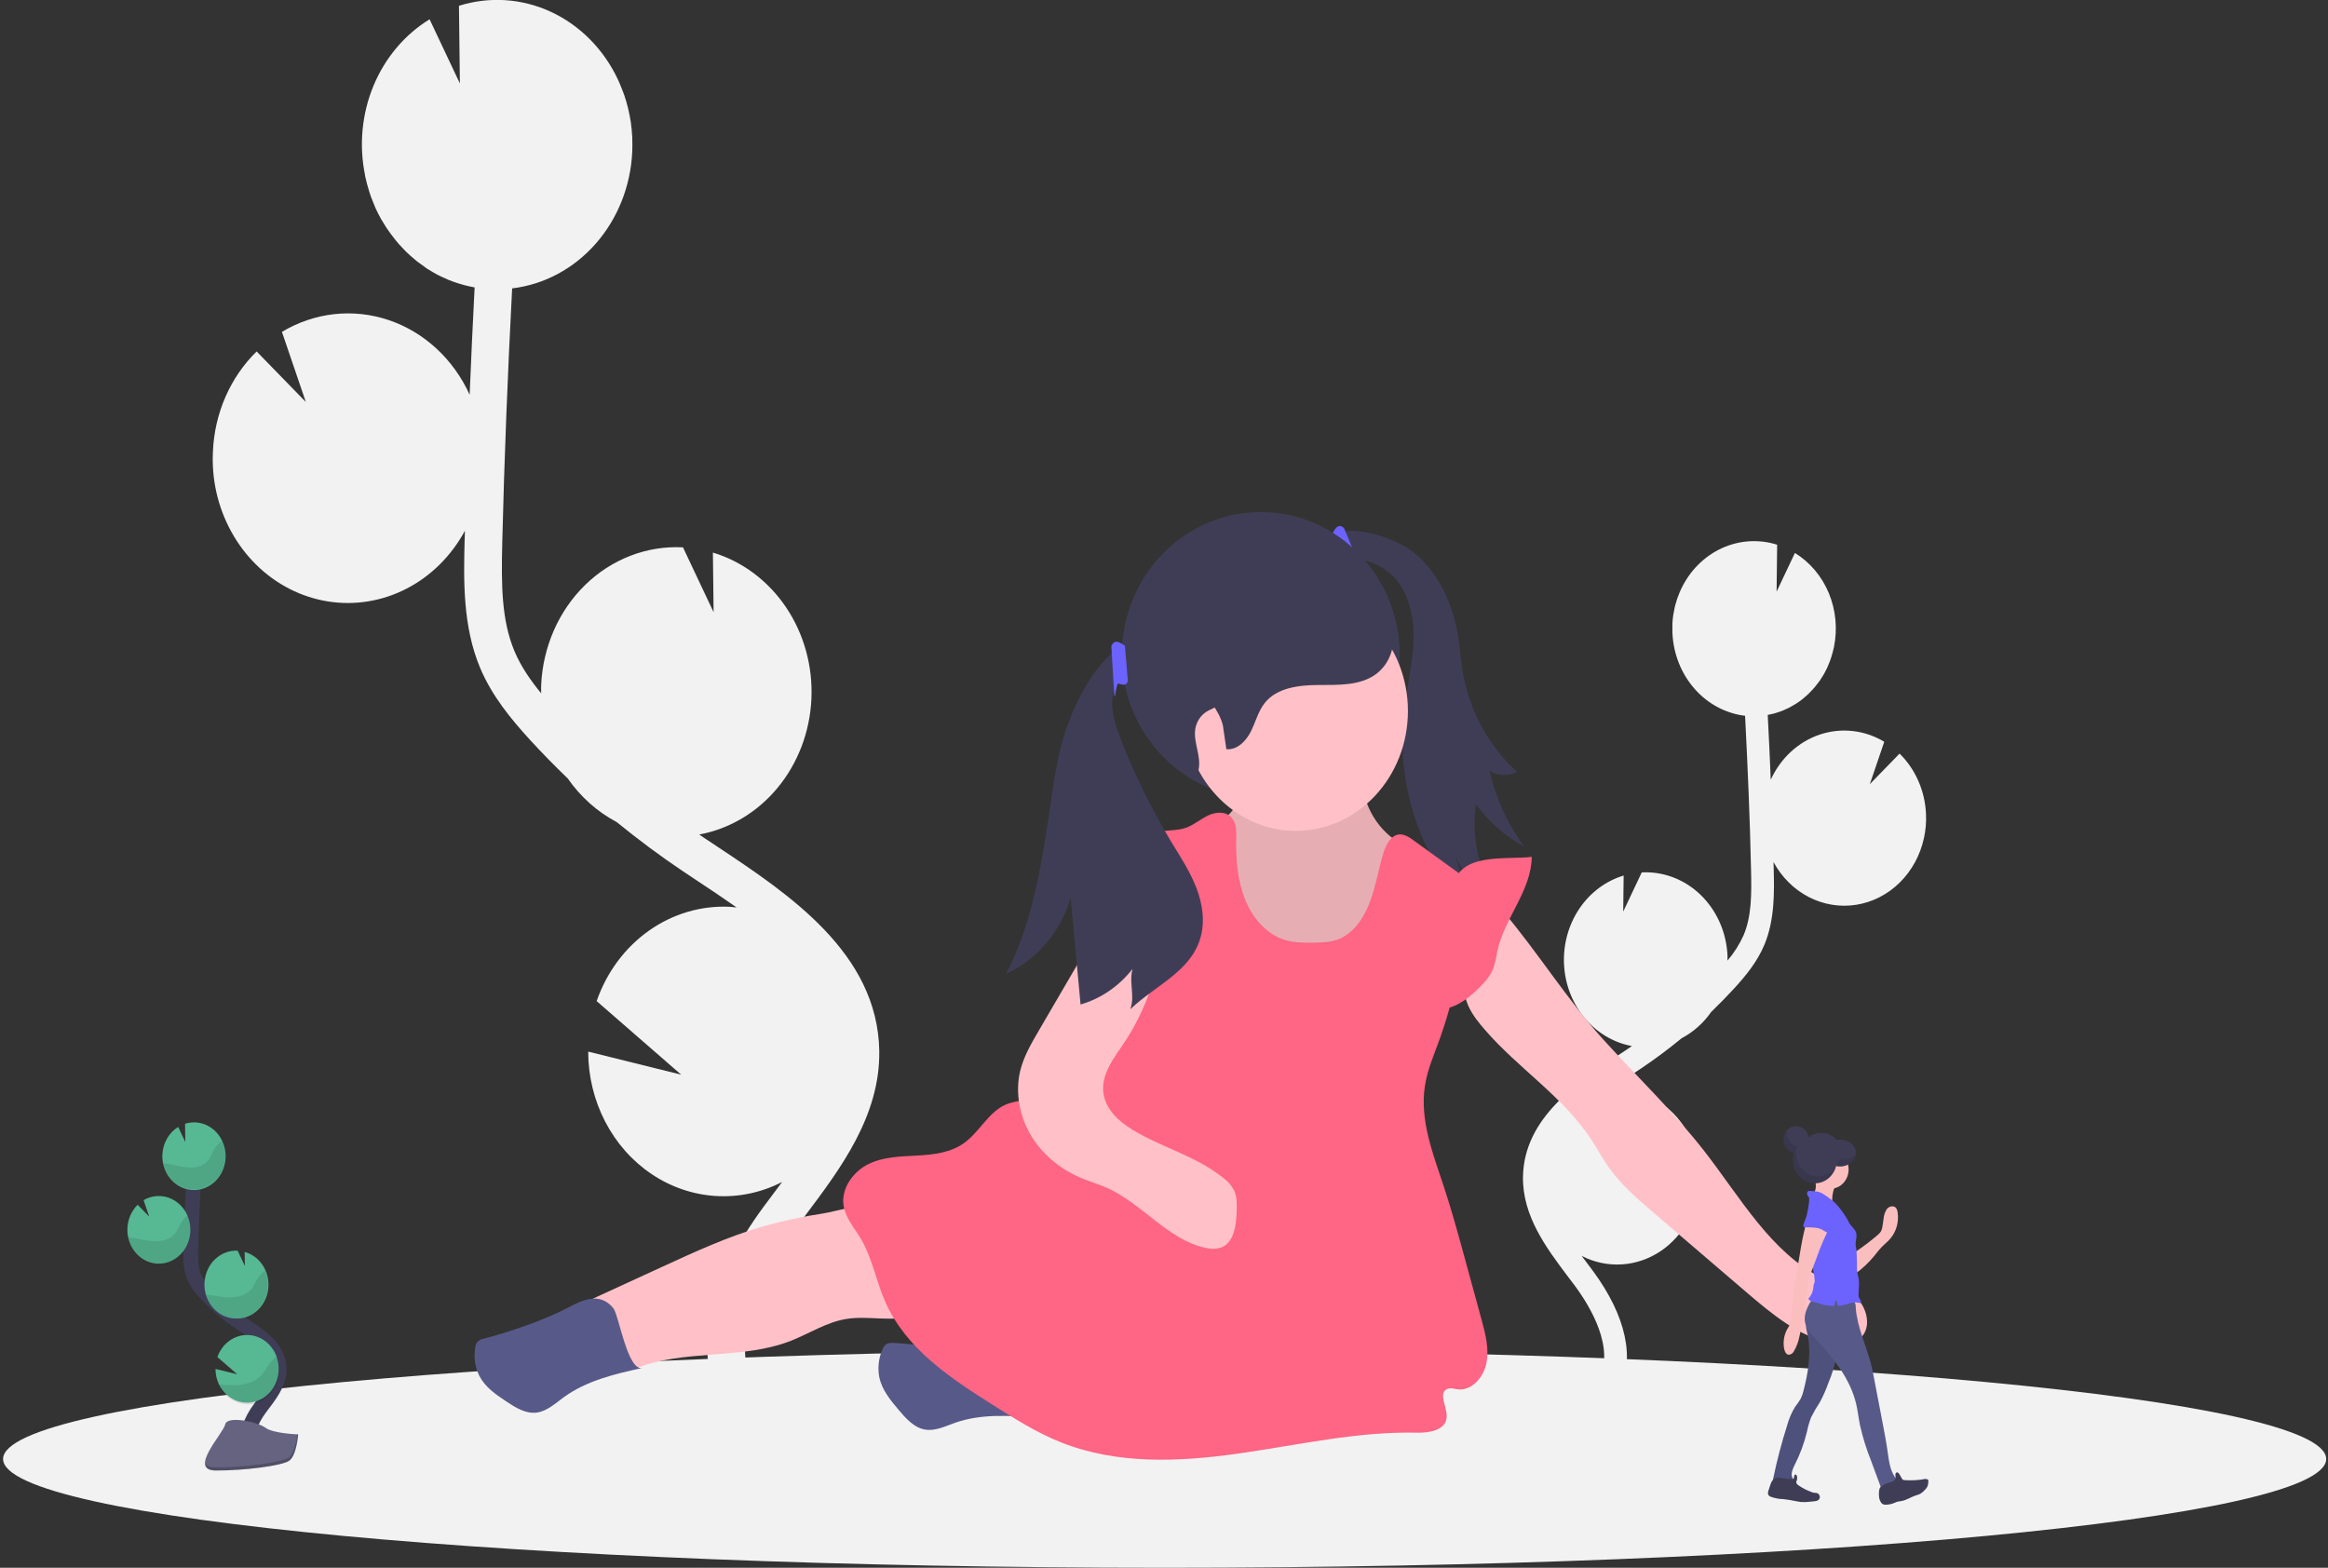 <svg width="634" height="427" viewBox="0 0 634 427" fill="none" xmlns="http://www.w3.org/2000/svg">
<rect x="0" y="0" width="634" height="427" fill="#333333" stroke="none"/>
<g clip-path="url(#clip0)">
<path d="M195.399 230.619L191.527 228.045C191.158 227.801 190.795 227.538 190.426 227.288C198.665 225.771 206.176 221.302 211.727 214.614C217.278 207.927 220.537 199.418 220.971 190.486C221.404 181.554 218.984 172.73 214.11 165.464C209.236 158.197 202.197 152.921 194.149 150.5L194.34 166.737L186.001 149.071H185.896C176.138 148.587 166.599 152.268 159.376 159.306C152.154 166.344 147.84 176.162 147.382 186.603C147.345 187.36 147.382 188.097 147.382 188.841C144.483 185.299 141.843 181.5 140.101 177.338C136.575 168.917 136.507 159.376 136.784 147.774C137.338 124.795 138.267 101.631 139.474 78.546C148.182 77.508 156.259 73.184 162.255 66.349C168.252 59.513 171.774 50.615 172.19 41.251C172.24 40.047 172.221 38.861 172.19 37.676C172.19 37.38 172.19 37.09 172.147 36.794C172.073 35.648 171.975 34.516 171.809 33.396C171.809 33.212 171.747 33.034 171.716 32.856C171.569 31.908 171.384 30.973 171.175 30.051C171.095 29.702 171.015 29.393 170.929 29.018C170.67 28.01 170.387 27.042 170.055 26.041C169.944 25.719 169.815 25.383 169.698 25.08C169.439 24.362 169.156 23.651 168.855 22.953C168.695 22.585 168.541 22.216 168.375 21.854C168.325 21.762 168.295 21.663 168.245 21.571C164.356 13.356 157.899 6.859 149.998 3.207C142.096 -0.445 133.249 -1.02 124.992 1.58L125.239 22.716L116.992 5.254C110.216 9.409 104.858 15.77 101.697 23.41C98.537 31.051 97.739 39.571 99.421 47.73H99.384C99.439 48.014 99.519 48.284 99.581 48.56C99.698 49.08 99.821 49.594 99.956 50.108C100.129 50.766 100.326 51.424 100.529 52.083C100.683 52.57 100.83 53.051 101.003 53.531C101.255 54.229 101.538 54.907 101.821 55.586C101.987 55.981 102.135 56.389 102.314 56.778C102.781 57.8 103.29 58.794 103.84 59.76C104.031 60.103 104.246 60.419 104.455 60.755C104.849 61.413 105.243 62.071 105.686 62.684C105.951 63.072 106.234 63.447 106.511 63.823C106.917 64.369 107.329 64.909 107.742 65.429C108.043 65.805 108.357 66.167 108.671 66.522C109.126 67.036 109.588 67.53 110.068 68.01C110.388 68.333 110.683 68.669 111.034 68.972C111.576 69.492 112.142 69.979 112.714 70.46C113.004 70.704 113.287 70.954 113.582 71.191C114.456 71.849 115.355 72.508 116.284 73.166C116.456 73.278 116.647 73.37 116.819 73.482C117.601 73.969 118.389 74.437 119.201 74.858C119.552 75.043 119.909 75.207 120.266 75.379C120.931 75.695 121.601 76.004 122.291 76.287L123.522 76.748C124.199 76.992 124.888 77.222 125.583 77.406C125.989 77.525 126.402 77.65 126.814 77.755C127.565 77.946 128.334 78.105 129.11 78.249L129.257 78.282C128.753 88.023 128.301 97.766 127.903 107.51C125.708 102.685 122.615 98.39 118.813 94.889C115.011 91.388 110.58 88.756 105.793 87.153C101.005 85.549 95.963 85.01 90.973 85.567C85.984 86.124 81.154 87.765 76.779 90.391L83.29 109.486L69.892 95.724C62.709 102.751 58.428 112.542 57.99 122.944C57.8 126.599 58.099 130.264 58.876 133.828C60.561 141.516 64.365 148.485 69.797 153.831C75.228 159.177 82.035 162.654 89.336 163.81C96.637 164.967 104.094 163.75 110.74 160.318C117.387 156.886 122.916 151.396 126.611 144.561C126.611 145.549 126.549 146.536 126.525 147.531C126.279 157.763 125.971 170.497 130.741 181.868C133.972 189.572 139.166 195.834 144.28 201.444C147.622 205.092 151.087 208.628 154.638 212.045C158.134 217.066 162.694 221.128 167.944 223.897C173.778 228.644 179.846 233.187 186.087 237.362L189.989 239.956C193.497 242.281 197.091 244.671 200.611 247.153C199.996 247.087 199.38 247.015 198.765 246.982C190.955 246.592 183.231 248.871 176.71 253.487C170.189 258.103 165.21 264.818 162.491 272.661L185.508 292.697L160.189 286.416C160.196 293.081 161.782 299.636 164.798 305.467C167.815 311.299 172.164 316.217 177.439 319.763C182.714 323.309 188.743 325.367 194.963 325.744C201.183 326.121 207.391 324.805 213.006 321.919L211.32 324.171C210.187 325.677 209.069 327.174 207.966 328.662C192.986 348.961 188.819 368.227 196.236 382.917L205.258 377.709C198.039 363.408 208.895 345.103 216.01 335.463C217.093 334.002 218.192 332.531 219.308 331.052C228.878 318.331 239.722 303.911 239.458 286.225C239.015 259.591 214.834 243.525 195.399 230.619Z" fill="#F2F2F2"/>
<path d="M441.426 286.923L443.765 285.362L444.429 284.902C439.444 283.989 434.898 281.289 431.538 277.244C428.178 273.2 426.205 268.053 425.943 262.649C425.68 257.245 427.145 251.907 430.096 247.512C433.046 243.117 437.307 239.928 442.177 238.468L442.06 248.286L447.107 237.606H447.168C453.071 237.312 458.841 239.539 463.209 243.797C467.577 248.054 470.186 253.994 470.462 260.309C470.462 260.763 470.462 261.211 470.462 261.626C472.243 259.554 473.726 257.211 474.863 254.672C476.998 249.576 477.041 243.808 476.869 236.796C476.574 222.922 475.958 208.891 475.25 194.952C469.984 194.327 465.098 191.712 461.471 187.579C457.844 183.445 455.715 178.063 455.464 172.4C455.433 171.676 455.464 170.951 455.464 170.24C455.464 170.063 455.464 169.885 455.464 169.7C455.507 169.009 455.569 168.324 455.667 167.653C455.667 167.541 455.704 167.435 455.723 167.323C455.815 166.751 455.926 166.184 456.049 165.625L456.197 164.966C456.357 164.36 456.529 163.761 456.726 163.169C456.794 162.971 456.874 162.78 456.941 162.589C457.101 162.155 457.274 161.727 457.452 161.272C457.551 161.049 457.643 160.831 457.747 160.614C457.747 160.561 457.791 160.502 457.821 160.443C460.173 155.474 464.079 151.543 468.859 149.336C473.639 147.128 478.99 146.783 483.984 148.36L483.83 161.141L488.821 150.606C492.918 153.116 496.158 156.962 498.069 161.581C499.98 166.201 500.461 171.352 499.443 176.285C499.406 176.456 499.357 176.614 499.32 176.785C499.253 177.101 499.179 177.411 499.093 177.72C499.006 178.03 498.871 178.51 498.748 178.899C498.625 179.287 498.563 179.485 498.465 179.775C498.311 180.196 498.139 180.611 497.966 181.019C497.868 181.256 497.776 181.5 497.671 181.737C497.388 182.356 497.055 182.955 496.748 183.541C496.631 183.745 496.502 183.943 496.378 184.147C496.145 184.542 495.898 184.93 495.64 185.312C495.48 185.543 495.308 185.773 495.141 185.971C494.895 186.306 494.649 186.629 494.391 186.945C494.132 187.261 494.015 187.386 493.824 187.603C493.634 187.821 493.271 188.209 492.981 188.506C492.79 188.703 492.6 188.901 492.397 189.085C492.07 189.401 491.726 189.697 491.381 189.987L490.858 190.428C490.329 190.843 489.787 191.238 489.221 191.607L488.895 191.798C488.427 192.094 487.947 192.371 487.455 192.634L486.839 192.943C486.433 193.134 486.027 193.325 485.608 193.49L484.876 193.773C484.464 193.925 484.051 194.056 483.645 194.181L482.9 194.392C482.445 194.511 481.977 194.603 481.51 194.695H481.417C481.725 200.581 482 206.472 482.242 212.368C483.569 209.45 485.44 206.853 487.739 204.736C490.039 202.62 492.718 201.029 495.613 200.061C498.508 199.093 501.558 198.768 504.574 199.107C507.591 199.445 510.511 200.44 513.155 202.03L509.223 213.572L517.322 205.25C521.664 209.501 524.254 215.42 524.522 221.711C524.627 223.923 524.437 226.14 523.956 228.295C522.937 232.944 520.636 237.158 517.352 240.391C514.067 243.624 509.951 245.727 505.536 246.427C501.121 247.127 496.611 246.391 492.591 244.316C488.572 242.24 485.228 238.921 482.993 234.787C482.993 235.38 483.03 235.986 483.042 236.585C483.196 242.768 483.38 250.472 480.494 257.346C478.543 262.007 475.398 265.794 472.29 269.198C470.263 271.392 468.175 273.53 466.025 275.611C463.911 278.644 461.154 281.097 457.981 282.768C454.449 285.678 450.795 288.402 447.02 290.939L444.657 292.507C442.54 293.909 440.349 295.358 438.232 296.859C438.607 296.819 438.983 296.773 439.358 296.753C444.081 296.518 448.751 297.894 452.695 300.684C456.639 303.473 459.652 307.532 461.299 312.273L447.377 324.388L462.689 320.589C462.685 324.62 461.726 328.584 459.902 332.111C458.078 335.637 455.448 338.612 452.258 340.756C449.068 342.901 445.422 344.145 441.66 344.373C437.899 344.601 434.144 343.806 430.748 342.061L431.782 343.437C432.465 344.346 433.148 345.248 433.813 346.15C442.872 358.423 445.389 370.078 440.903 378.96L435.45 375.806C439.814 367.161 433.247 356.092 428.945 350.259C428.293 349.376 427.622 348.487 426.951 347.625C421.166 339.934 414.605 331.216 414.765 320.517C415.03 304.418 429.671 294.712 441.426 286.923Z" fill="#F2F2F2"/>
<path d="M317.175 427C491.882 427 633.51 413.734 633.51 397.37C633.51 381.006 491.882 367.74 317.175 367.74C142.468 367.74 0.84 381.006 0.84 397.37C0.84 413.734 142.468 427 317.175 427Z" fill="#F2F2F2"/>
<path d="M68.169 394.848C66.323 391.22 68.415 386.769 70.809 383.536C73.203 380.303 76.108 376.952 76.047 372.81C75.954 366.884 70.077 363.388 65.381 360.241C61.894 357.912 58.679 355.147 55.805 352.003C54.6 350.795 53.604 349.368 52.863 347.789C51.891 345.472 51.915 342.838 51.977 340.303C52.186 331.849 52.578 323.401 53.152 314.959" stroke="#3F3D56" stroke-width="4" stroke-miterlimit="10"/>
<path d="M44.222 314.498C44.288 312.951 44.717 311.446 45.47 310.122C46.223 308.799 47.275 307.7 48.53 306.926L50.463 311.022L50.401 306.064C51.326 305.774 52.288 305.649 53.251 305.695C54.951 305.785 56.588 306.412 57.955 307.496C59.322 308.581 60.359 310.074 60.934 311.788C61.509 313.502 61.596 315.36 61.185 317.127C60.775 318.894 59.884 320.491 58.626 321.717C57.367 322.943 55.798 323.743 54.115 324.016C52.432 324.289 50.712 324.022 49.17 323.25C47.629 322.478 46.336 321.235 45.454 319.677C44.572 318.12 44.142 316.318 44.216 314.498H44.222Z" fill="#57B894"/>
<path d="M59.627 377.044C60.533 378.923 62.015 380.411 63.825 381.26C65.634 382.109 67.662 382.266 69.567 381.706C71.472 381.146 73.14 379.902 74.29 378.183C75.44 376.464 76.003 374.374 75.884 372.264C75.766 370.153 74.973 368.151 73.638 366.592C72.304 365.033 70.509 364.012 68.554 363.7C66.6 363.388 64.605 363.805 62.903 364.879C61.202 365.954 59.897 367.622 59.208 369.604L64.606 374.298L58.691 372.843C58.688 374.303 59.008 375.743 59.627 377.044Z" fill="#57B894"/>
<path d="M63.892 359.101C66.038 359.264 68.163 358.561 69.849 357.131C71.536 355.702 72.661 353.649 73.005 351.377C73.348 349.105 72.884 346.777 71.705 344.852C70.525 342.927 68.715 341.544 66.63 340.974L66.68 344.78L64.723 340.639C63.589 340.579 62.456 340.76 61.388 341.171C60.321 341.581 59.339 342.213 58.5 343.03C57.661 343.848 56.982 344.834 56.5 345.934C56.019 347.033 55.745 348.223 55.694 349.435C55.644 350.502 55.769 351.569 56.063 352.589C56.582 354.405 57.613 356.005 59.014 357.171C60.415 358.337 62.119 359.011 63.892 359.101Z" fill="#57B894"/>
<path d="M42.924 344.175C44.25 344.227 45.569 343.951 46.779 343.368C47.988 342.785 49.056 341.911 49.898 340.814C50.74 339.717 51.334 338.427 51.634 337.044C51.933 335.661 51.931 334.223 51.625 332.842C51.32 331.461 50.721 330.173 49.874 329.08C49.028 327.987 47.956 327.118 46.744 326.541C45.532 325.964 44.212 325.694 42.886 325.752C41.561 325.81 40.266 326.196 39.102 326.877L40.628 331.355L37.489 328.128C35.807 329.776 34.805 332.071 34.702 334.509C34.66 335.365 34.733 336.223 34.917 337.057C35.343 339.015 36.356 340.771 37.802 342.056C39.248 343.341 41.046 344.085 42.924 344.175Z" fill="#57B894"/>
<path opacity="0.1" d="M45.386 316.961C47.38 317.191 49.318 317.857 51.318 317.988C53.319 318.12 55.516 317.613 56.783 315.947C57.46 315.052 57.805 313.919 58.377 312.938C58.924 312.027 59.672 311.273 60.556 310.745C61.078 311.911 61.366 313.182 61.399 314.474C61.433 315.766 61.212 317.052 60.751 318.247C60.29 319.442 59.599 320.52 58.723 321.411C57.848 322.302 56.806 322.985 55.668 323.418C54.529 323.85 53.318 324.021 52.113 323.92C50.908 323.819 49.737 323.448 48.675 322.831C47.613 322.214 46.684 321.365 45.949 320.339C45.214 319.313 44.688 318.133 44.407 316.875C44.731 316.875 45.057 316.904 45.386 316.961Z" fill="black"/>
<path opacity="0.1" d="M42.924 344.174C44.413 344.255 45.897 343.921 47.23 343.204C48.563 342.488 49.699 341.413 50.527 340.086C51.355 338.759 51.847 337.224 51.954 335.632C52.062 334.041 51.781 332.446 51.14 331.006C50.455 331.499 49.865 332.129 49.404 332.862C48.789 333.857 48.413 335.009 47.693 335.918C46.346 337.61 44.05 338.163 41.964 338.064C39.877 337.965 37.865 337.327 35.809 337.123C35.52 337.123 35.231 337.076 34.935 337.07C35.363 339.023 36.375 340.773 37.816 342.055C39.258 343.337 41.051 344.081 42.924 344.174Z" fill="black"/>
<path opacity="0.1" d="M63.892 359.101C65.368 359.181 66.838 358.854 68.161 358.15C69.484 357.447 70.617 356.391 71.448 355.085C72.28 353.778 72.784 352.264 72.912 350.689C73.039 349.114 72.785 347.531 72.176 346.091C71.459 346.591 70.833 347.227 70.329 347.967C69.658 348.981 69.24 350.153 68.483 351.088C67.024 352.82 64.575 353.432 62.372 353.38C60.168 353.327 58.168 352.767 56.045 352.589C56.565 354.408 57.598 356.011 59.003 357.177C60.408 358.342 62.116 359.015 63.892 359.101Z" fill="black"/>
<path opacity="0.1" d="M59.627 377.044C60.561 379.278 62.287 381.024 64.425 381.897C66.562 382.77 68.936 382.699 71.025 381.699C73.113 380.7 74.745 378.853 75.561 376.566C76.377 374.279 76.31 371.739 75.376 369.505C74.663 370.004 74.024 370.614 73.48 371.316C72.656 372.382 72.114 373.6 71.166 374.608C69.4 376.465 66.55 377.242 64.009 377.301C62.545 377.308 61.081 377.223 59.627 377.044Z" fill="black"/>
<path d="M81.198 390.667C81.198 390.667 74.379 390.443 72.323 388.876C70.268 387.309 61.861 385.446 61.331 387.954C60.802 390.463 51.084 400.465 58.777 400.504C66.47 400.544 76.662 399.227 78.718 397.871C80.773 396.514 81.198 390.667 81.198 390.667Z" fill="#656380"/>
<path opacity="0.2" d="M58.642 399.635C66.341 399.701 76.527 398.318 78.576 397.001C80.139 395.981 80.761 392.333 80.97 390.647H81.198C81.198 390.647 80.767 396.534 78.736 397.89C76.705 399.247 66.495 400.57 58.796 400.524C56.574 400.524 55.811 399.661 55.854 398.41C56.143 399.181 56.986 399.615 58.642 399.635Z" fill="black"/>
<path d="M385.07 150.5C391.877 156.071 395.877 164.927 397.213 173.98C397.607 176.614 397.792 179.353 398.192 182.027C399.881 193.021 405.177 203.012 413.128 210.208C411.96 210.825 410.669 211.128 409.367 211.09C408.065 211.052 406.792 210.675 405.657 209.991C407.394 217.483 410.599 224.494 415.061 230.56C409.946 227.788 405.461 223.851 401.921 219.024C401.257 223.783 401.508 228.637 402.657 233.289C403.806 237.941 405.83 242.293 408.605 246.08C405.2 244.349 402.181 241.859 399.75 238.776C397.32 235.694 395.533 232.091 394.511 228.21L400.383 244.776C396.69 243.65 394.044 240.299 391.92 236.875C384.051 224.192 380.655 208.928 382.338 193.813C383.064 187.472 384.683 181.243 384.947 174.863C385.212 168.482 383.876 161.628 379.605 157.157C376.38 153.773 371.875 152.219 367.45 151.89C364.669 151.679 357.462 154.056 360.188 148.696C364.361 140.512 380.215 146.53 385.07 150.5Z" fill="#3F3D56"/>
<path d="M362.755 145.536L366.275 154.543C367.814 155.86 368.614 153.279 369.155 153.839C369.848 154.587 370.467 155.41 371.001 156.295L371.192 156.183L366.029 143.843C364.25 142.178 363.37 144.541 362.755 145.536Z" fill="#6C63FF"/>
<path d="M343.362 217.372C364.256 217.372 381.193 199.932 381.193 178.418C381.193 156.905 364.256 139.465 343.362 139.465C322.469 139.465 305.531 156.905 305.531 178.418C305.531 199.932 322.469 217.372 343.362 217.372Z" fill="#3F3D56"/>
<path d="M282.711 386.15C275.122 385.551 267.325 384.972 260.075 387.52C257.385 388.468 254.647 389.857 251.853 389.35C248.899 388.817 246.658 386.288 244.652 383.905C242.473 381.317 240.215 378.571 239.476 375.174C238.958 372.546 239.278 369.808 240.387 367.398C240.543 366.991 240.776 366.624 241.07 366.318C241.686 365.738 242.603 365.725 243.427 365.758C250.542 366.081 257.699 367.957 264.709 366.627C268.808 365.85 276.895 362.624 279.289 368.168C280.298 370.466 278.606 385.828 282.711 386.15Z" fill="#575A89"/>
<path d="M207.701 334.041C198.236 336.8 189.183 340.961 180.166 345.109L160.115 354.328L166.042 370.025C166.553 371.342 165.587 371.263 166.818 371.855C168.184 372.514 171.335 373.422 172.738 372.85C186.247 367.325 201.787 370.486 215.376 365.185C220.379 363.21 225.057 360.148 230.318 359.259C236.473 358.199 242.99 360.234 248.948 358.226C249.591 358.066 250.169 357.69 250.597 357.152C250.928 356.506 251.049 355.76 250.942 355.032C250.634 349.613 248.72 344.497 246.234 339.842C244.603 336.76 242 330.624 238.756 329.122C235.094 327.443 227.943 329.899 224.127 330.505C218.591 331.334 213.106 332.515 207.701 334.041Z" fill="#FFC1C7"/>
<path d="M174.935 372.573C167.488 374.226 159.82 375.984 153.53 380.56C151.185 382.265 148.914 384.405 146.096 384.741C143.117 385.097 140.317 383.332 137.775 381.627C135.012 379.783 132.132 377.808 130.55 374.759C129.376 372.383 128.979 369.655 129.424 367.009C129.47 366.576 129.598 366.157 129.799 365.778C130.337 365.094 131.098 364.654 131.928 364.547C138.852 362.756 148.219 359.542 154.613 356.198C158.355 354.222 163.291 351.667 167.021 356.29C168.565 358.206 170.892 373.501 174.935 372.573Z" fill="#575A89"/>
<path d="M330.715 226.669C330.23 228.215 330.032 229.848 330.13 231.476V243.63C330.041 245.378 330.235 247.129 330.703 248.806C331.423 250.932 332.986 252.592 334.58 254.073C339.712 258.828 345.647 262.489 352.064 264.859C355.634 266.175 359.542 267.11 363.179 265.985C365.268 265.235 367.219 264.103 368.946 262.64C373.737 258.902 378.029 254.483 381.704 249.504C385.397 244.453 388.603 237.935 386.757 231.818C383.305 231.038 380.105 229.3 377.48 226.778C374.855 224.256 372.896 221.039 371.802 217.451C371.094 215.041 370.749 212.394 369.266 210.432C366.09 206.231 359.936 207.409 355.111 208.983C350.427 210.504 342.291 211.386 338.82 215.205C337.448 216.713 336.925 219.189 335.583 220.835C333.971 222.843 331.7 224.094 330.715 226.669Z" fill="#FFC1C7"/>
<path opacity="0.1" d="M330.715 226.669C330.23 228.215 330.032 229.848 330.13 231.476V243.63C330.041 245.378 330.235 247.129 330.703 248.806C331.423 250.932 332.986 252.592 334.58 254.073C339.712 258.828 345.647 262.489 352.064 264.859C355.634 266.175 359.542 267.11 363.179 265.985C365.268 265.235 367.219 264.103 368.946 262.64C373.737 258.902 378.029 254.483 381.704 249.504C385.397 244.453 388.603 237.935 386.757 231.818C383.305 231.038 380.105 229.3 377.48 226.778C374.855 224.256 372.896 221.039 371.802 217.451C371.094 215.041 370.749 212.394 369.266 210.432C366.09 206.231 359.936 207.409 355.111 208.983C350.427 210.504 342.291 211.386 338.82 215.205C337.448 216.713 336.925 219.189 335.583 220.835C333.971 222.843 331.7 224.094 330.715 226.669Z" fill="black"/>
<path d="M352.92 226.287C369.769 226.287 383.427 211.674 383.427 193.648C383.427 175.622 369.769 161.009 352.92 161.009C336.071 161.009 322.413 175.622 322.413 193.648C322.413 211.674 336.071 226.287 352.92 226.287Z" fill="#FFC1C7"/>
<path d="M433.364 310.39C434.952 312.813 436.33 315.387 437.986 317.758C441.389 322.624 445.882 326.482 450.295 330.268L475.478 351.839C482.507 357.863 489.929 364.086 498.785 365.831C501.807 366.43 505.382 366.259 507.321 363.717C509.586 360.734 508.25 356.033 505.61 353.432C502.97 350.831 499.413 349.666 496.157 348.053C482.396 341.211 474.063 326.324 464.376 313.814C455.864 302.837 445.863 293.303 436.583 283.071C426.736 272.193 418.944 259.571 409.546 248.437C405.054 252.44 399.933 260.565 398.924 266.873C398.019 272.51 401.035 276.638 404.463 280.556C413.571 291.071 425.597 298.564 433.364 310.39Z" fill="#FFC1C7"/>
<path d="M417.153 233.385C417.042 242.689 409.651 250.09 407.749 259.163C407.52 260.662 407.187 262.141 406.752 263.588C405.971 265.701 404.457 267.407 402.9 268.954C400.327 271.515 397.398 273.906 393.951 274.636C393.539 274.722 395.182 244.131 395.761 241.293C397.552 232.101 409.99 234.208 417.153 233.385Z" fill="#FF6584"/>
<path d="M336.66 228.809C336.592 234.294 337.042 239.897 339.066 244.934C341.091 249.971 344.87 254.409 349.793 255.963C352.391 256.786 355.142 256.779 357.85 256.74C360.034 256.7 362.262 256.641 364.324 255.877C368.466 254.35 371.328 250.228 372.989 245.895C374.651 241.563 375.359 236.888 376.725 232.443C377.439 230.106 378.762 227.485 381.033 227.268C382.479 227.136 383.809 228.045 385.009 228.914L397.318 237.836C399.779 252.881 397.256 268.533 392.154 282.794C390.622 287.068 388.757 291.262 388.055 295.772C386.621 305.056 390.259 314.261 393.194 323.137C395.336 329.603 397.133 336.194 398.936 342.779L403.472 359.378C404.524 363.243 405.589 367.279 404.814 371.23C404.038 375.18 400.746 378.861 397.01 378.4C395.97 378.275 394.844 377.86 393.933 378.4C391.711 379.717 394.185 383.293 393.982 386.012C393.723 389.528 389.274 390.285 385.981 390.206C369.623 389.818 353.474 393.591 337.257 395.889C321.04 398.186 304.085 398.931 288.773 392.774C282.218 390.14 276.15 386.295 270.119 382.483C258.702 375.24 246.634 367.286 241.027 354.42C238.565 348.79 237.501 342.476 234.362 337.254C232.639 334.37 230.257 331.743 229.74 328.365C229.014 323.611 232.423 319.048 236.51 317.047C240.596 315.045 245.268 314.973 249.766 314.729C254.265 314.485 258.998 313.945 262.691 311.213C266.709 308.27 269.171 303.048 273.639 300.967C275.547 300.092 277.658 299.888 279.67 299.341C282.412 298.52 285.023 297.266 287.419 295.621C306.048 283.479 316.8 258.827 313.526 235.755C313.161 233.448 312.955 231.115 312.91 228.776C312.875 228.376 312.948 227.974 313.12 227.617C313.346 227.314 313.656 227.095 314.006 226.991C316.849 225.872 320.074 226.471 322.954 225.464C325.133 224.7 326.955 223.074 329.053 222.086C331.152 221.098 333.915 220.907 335.46 222.744C336.869 224.384 336.691 226.55 336.66 228.809Z" fill="#FF6584"/>
<path d="M333.029 197.526C330.856 189.23 320.991 184.291 319.539 175.857C318.775 171.406 320.665 166.889 323.594 163.57C326.524 160.252 330.413 157.967 334.309 155.873C340.02 152.798 346.255 149.947 352.772 150.573C359.493 151.231 368.078 152.502 373.297 156.92C376.99 160.041 378.011 166.533 379.15 171.195C379.678 173.529 379.525 175.98 378.709 178.218C377.893 180.455 376.455 182.371 374.589 183.705C370.281 186.774 364.459 186.55 359.099 186.57C353.738 186.589 347.756 187.294 344.451 191.449C342.642 193.72 341.947 196.677 340.636 199.271C339.325 201.865 336.906 204.315 333.983 204.058L333.029 197.526Z" fill="#3F3D56"/>
<path d="M282.785 280.905C280.821 284.276 278.821 287.713 277.861 291.558C276.359 297.669 277.738 304.378 281.006 309.639C284.274 314.9 289.314 318.752 294.829 321.004C297.02 321.899 299.291 322.558 301.457 323.519C311.082 327.792 318.228 337.867 328.481 339.895C329.923 340.274 331.437 340.196 332.838 339.671C336.112 338.183 336.697 333.574 336.795 329.794C336.845 327.898 336.882 325.916 336.094 324.217C335.398 322.904 334.432 321.779 333.269 320.925C325.933 314.913 316.547 312.628 308.51 307.756C304.737 305.478 300.977 302.1 300.472 297.497C299.925 292.46 303.408 288.095 306.177 283.973C312.984 273.84 318.769 257.444 315.501 244.829C310.898 227.051 299.561 252.151 296.533 257.339C291.959 265.188 287.376 273.043 282.785 280.905Z" fill="#FFC1C7"/>
<path d="M305.279 232.213C303.525 234.373 302.343 236.987 300.848 239.364C298.739 242.714 296.017 245.572 292.847 247.765C296.392 247.37 300.398 247.107 303.039 249.681C305.273 251.835 305.79 255.318 307.242 258.136C308.333 260.363 310.141 262.091 312.332 263.002C313.426 263.441 314.604 263.583 315.762 263.415C316.92 263.247 318.021 262.775 318.966 262.04C321.816 259.67 322.13 255.265 322.203 251.4L322.333 244.447C322.382 241.859 322.333 239.021 320.782 237.053C319.816 235.841 318.406 235.163 317.138 234.327C312.252 231.107 310.775 225.464 305.279 232.213Z" fill="#FF6584"/>
<path d="M326.407 209.668C327.238 205.994 324.911 202.175 325.533 198.474C325.697 197.538 326.042 196.649 326.546 195.864C327.049 195.078 327.7 194.413 328.456 193.911C329.312 193.352 330.303 193.016 331.17 192.502C332.851 191.443 334.122 189.776 334.754 187.801C335.386 185.827 335.338 183.676 334.617 181.737C333.349 178.622 330.493 176.634 327.681 175.073C324.696 173.407 321.059 172.018 318.08 173.691C314.461 175.725 313.95 180.933 313.901 185.332C313.858 188.927 313.827 192.575 314.806 196.025C315.935 199.728 317.757 203.146 320.16 206.073C320.585 206.553 325.847 212.183 326.407 209.668Z" fill="#3F3D56"/>
<path d="M326.825 255.759C324.05 264.74 314.517 268.473 307.845 274.854C308.181 273.837 308.35 272.765 308.344 271.687C308.344 269.053 307.728 266.419 308.43 263.891C304.756 268.602 299.813 271.987 294.275 273.583L291.579 244.526C290.208 249.132 287.925 253.368 284.887 256.945C281.849 260.523 278.126 263.359 273.972 265.26C281.615 250.61 283.942 233.583 286.403 217.016C287.003 212.357 287.857 207.74 288.964 203.189C290.502 197.301 292.843 191.688 295.912 186.53C297.781 183.351 300.06 180.469 302.682 177.971C305.322 175.6 308.307 173.954 311.224 174.533C316.258 175.547 314.234 178.188 311.224 180.611C308.836 182.52 305.82 184.305 305.107 185.069C304.296 185.94 303.691 187.005 303.34 188.176C302.183 191.949 303.426 196.736 304.94 200.634C308.812 210.644 313.525 220.257 319.022 229.355C321.483 233.372 324.056 237.323 325.791 241.754C327.527 246.185 328.253 251.216 326.825 255.759Z" fill="#3F3D56"/>
<path d="M306.344 175.87L307.156 185.595C306.362 187.505 304.54 185.641 304.306 186.412C304 187.419 303.794 188.459 303.691 189.513H303.476L302.657 176.021C303.562 173.644 305.371 175.31 306.344 175.87Z" fill="#6C63FF"/>
<path d="M495.985 321.359C499.288 321.359 501.967 318.494 501.967 314.959C501.967 311.425 499.288 308.559 495.985 308.559C492.681 308.559 490.003 311.425 490.003 314.959C490.003 318.494 492.681 321.359 495.985 321.359Z" fill="#3F3D56"/>
<path d="M492.514 364.751C493.129 369.36 492.378 374.114 491.203 378.624C491.013 379.472 490.724 380.291 490.341 381.06C489.887 381.791 489.398 382.497 488.876 383.174C487.937 384.702 487.215 386.371 486.735 388.126C485.215 392.901 483.939 397.76 482.913 402.684C482.851 402.885 482.851 403.102 482.913 403.303C483.054 403.658 483.528 403.711 483.861 403.704H488.556C488.729 403.362 488.415 402.987 488.218 402.657C487.541 401.545 488.218 400.103 488.778 398.937C490.218 396.108 491.33 393.1 492.089 389.982C492.355 388.654 492.726 387.352 493.197 386.091C493.919 384.64 494.727 383.239 495.615 381.897C496.51 380.238 497.278 378.505 497.911 376.715C498.947 374.288 499.707 371.737 500.176 369.116C500.449 366.628 500.432 364.114 500.127 361.63C500.127 361.473 500.074 361.321 499.979 361.202C499.872 361.125 499.745 361.086 499.616 361.09L493.314 360.748C492.015 360.675 491.707 360.372 491.904 361.735C492.052 362.729 492.378 363.724 492.514 364.751Z" fill="#575A89"/>
<path opacity="0.1" d="M492.514 364.751C493.129 369.36 492.378 374.114 491.203 378.624C491.013 379.472 490.724 380.291 490.341 381.06C489.887 381.791 489.398 382.497 488.876 383.174C487.937 384.702 487.215 386.371 486.735 388.126C485.215 392.901 483.939 397.76 482.913 402.684C482.851 402.885 482.851 403.102 482.913 403.303C483.054 403.658 483.528 403.711 483.861 403.704H488.556C488.729 403.362 488.415 402.987 488.218 402.657C487.541 401.545 488.218 400.103 488.778 398.937C490.218 396.108 491.33 393.1 492.089 389.982C492.355 388.654 492.726 387.352 493.197 386.091C493.919 384.64 494.727 383.239 495.615 381.897C496.51 380.238 497.278 378.505 497.911 376.715C498.947 374.288 499.707 371.737 500.176 369.116C500.449 366.628 500.432 364.114 500.127 361.63C500.127 361.473 500.074 361.321 499.979 361.202C499.872 361.125 499.745 361.086 499.616 361.09L493.314 360.748C492.015 360.675 491.707 360.372 491.904 361.735C492.052 362.729 492.378 363.724 492.514 364.751Z" fill="black"/>
<path d="M493.757 353.478C492.477 355.454 491.129 357.719 491.56 360.063C491.88 361.847 493.154 363.236 494.36 364.534C499.166 369.696 503.899 375.437 505.536 382.516C505.955 384.346 506.152 386.229 506.521 388.073C507.269 391.4 508.277 394.653 509.537 397.798L512.675 406.285C513.647 406.311 514.603 406.016 515.413 405.441C516.223 404.867 516.848 404.04 517.205 403.072C516.727 402.965 516.304 402.672 516.017 402.249C514.682 400.274 514.405 397.719 514.06 395.303C513.685 392.629 513.174 389.982 512.663 387.335L510.423 375.635C510.164 374.278 509.906 372.929 509.567 371.592C508.256 366.436 505.776 361.564 505.395 356.231C505.426 355.436 505.21 354.653 504.779 354.005C504.178 353.466 503.408 353.193 502.625 353.241C499.511 353.017 496.803 352.695 493.757 353.478Z" fill="#575A89"/>
<path d="M485.294 402.565C484.954 402.475 484.605 402.426 484.254 402.42C483.918 402.433 483.59 402.53 483.295 402.702C483 402.875 482.747 403.119 482.556 403.415C482.36 403.751 482.206 404.114 482.1 404.494L481.645 405.884C481.552 406.077 481.499 406.289 481.488 406.505C481.477 406.722 481.51 406.939 481.583 407.141C481.732 407.377 481.948 407.555 482.199 407.648C483.336 408.066 484.529 408.289 485.731 408.307C486.895 408.432 488.045 408.649 489.19 408.88C489.584 408.959 489.978 409.038 490.378 409.084C491.275 409.144 492.175 409.115 493.067 408.998L493.991 408.899C494.299 408.887 494.603 408.827 494.895 408.722C495.043 408.666 495.178 408.579 495.293 408.466C495.409 408.352 495.501 408.216 495.566 408.063C495.605 407.908 495.614 407.746 495.591 407.587C495.568 407.429 495.515 407.277 495.435 407.141C495.354 407.005 495.248 406.889 495.124 406.8C494.999 406.71 494.858 406.649 494.711 406.621C494.464 406.569 494.212 406.621 493.966 406.562C493.688 406.51 493.417 406.422 493.16 406.299C491.96 405.856 490.815 405.259 489.75 404.521C489.461 404.303 489.135 404.001 489.19 403.625C489.222 403.466 489.271 403.311 489.338 403.164C489.473 402.778 489.473 402.352 489.338 401.966C489.276 401.801 489.172 401.63 489.012 401.61C488.569 401.551 488.624 402.236 488.556 402.506C488.489 402.776 488.31 402.901 487.996 402.868C487.098 402.796 486.193 402.743 485.294 402.565Z" fill="#3F3D56"/>
<path d="M511.715 407.365C511.716 408.063 511.933 408.741 512.331 409.294C512.456 409.455 512.611 409.588 512.786 409.683C513.047 409.798 513.33 409.845 513.611 409.821C514.408 409.808 515.197 409.638 515.937 409.321C516.198 409.198 516.465 409.09 516.737 408.998C517.083 408.924 517.432 408.869 517.783 408.834C519.168 408.623 520.381 407.747 521.722 407.306C522.118 407.197 522.506 407.06 522.885 406.898C523.4 406.596 523.866 406.207 524.264 405.745C524.503 405.507 524.71 405.235 524.879 404.936C525.087 404.421 525.18 403.862 525.15 403.303C525.158 403.217 525.143 403.13 525.107 403.052C525.071 402.995 525.02 402.951 524.959 402.927C524.526 402.775 524.058 402.775 523.624 402.927C521.994 403.176 520.344 403.242 518.7 403.125C518.539 403.132 518.379 403.098 518.233 403.026C518.111 402.93 518.01 402.806 517.937 402.664L517.322 401.591C517.143 401.281 516.86 400.932 516.534 401.031C516.409 401.092 516.307 401.195 516.243 401.325C516.18 401.455 516.159 401.604 516.183 401.749C516.226 402.034 516.239 402.323 516.22 402.611C516.184 402.768 516.118 402.916 516.026 403.044C515.934 403.172 515.818 403.278 515.685 403.355C515.422 403.512 515.14 403.629 514.848 403.704C513.858 403.907 512.928 404.358 512.134 405.021C511.654 405.522 511.684 406.674 511.715 407.365Z" fill="#3F3D56"/>
<path d="M511.389 336.339C511.751 336.047 512.062 335.688 512.306 335.279C512.515 334.818 512.646 334.321 512.694 333.811L512.958 332.033C513.019 331.037 513.338 330.079 513.882 329.267C514.497 328.523 515.728 328.253 516.343 328.991C516.595 329.335 516.75 329.748 516.793 330.183C516.984 331.459 516.906 332.766 516.563 334.006C516.22 335.245 515.621 336.387 514.811 337.346C514.06 338.229 513.143 338.927 512.349 339.763C511.654 340.481 511.057 341.297 510.417 342.081C508.871 343.959 507.102 345.613 505.155 346.999C505.256 345.641 505.256 344.275 505.155 342.917C505.019 341.956 504.656 341.442 505.518 340.816C507.551 339.442 509.511 337.947 511.389 336.339Z" fill="#FBBEBE"/>
<path d="M494.514 323.236C494.501 323.715 494.39 324.186 494.189 324.615C493.988 325.044 493.702 325.42 493.351 325.718C495.439 326.495 497.49 327.356 499.505 328.299C499.145 327.857 498.955 327.285 498.976 326.699C498.972 325.172 499.373 323.674 500.133 322.38C500.248 322.216 500.314 322.019 500.323 321.814C500.323 321.392 499.831 321.195 499.443 321.103C498.13 320.765 496.791 320.558 495.443 320.484C494.865 320.484 494.212 320.266 494.311 321.057C494.464 321.771 494.532 322.503 494.514 323.236Z" fill="#FBBEBE"/>
<path d="M498.551 323.75C501.253 323.75 503.444 321.406 503.444 318.515C503.444 315.624 501.253 313.28 498.551 313.28C495.849 313.28 493.658 315.624 493.658 318.515C493.658 321.406 495.849 323.75 498.551 323.75Z" fill="#FBBEBE"/>
<path d="M503.388 332.678C503.219 332.286 503.013 331.913 502.773 331.565C501.927 330.172 500.943 328.88 499.837 327.713C498.974 326.893 498.04 326.162 497.049 325.527C496.515 325.13 495.925 324.826 495.301 324.625C494.935 324.538 494.562 324.483 494.188 324.461L492.914 324.355C492.802 324.336 492.687 324.336 492.575 324.355C492.41 324.425 492.275 324.558 492.196 324.728C492.118 324.899 492.101 325.095 492.15 325.277C492.259 325.642 492.454 325.971 492.717 326.232C492.772 329.004 491.621 331.743 491.486 334.509C491.215 339.355 493.948 343.859 494.2 348.705C494.221 348.926 494.2 349.15 494.138 349.363C494.101 349.462 494.046 349.554 494.003 349.653C493.896 349.967 493.844 350.3 493.849 350.634C493.746 351.817 493.25 352.922 492.452 353.748C492.656 354.032 492.923 354.258 493.227 354.407C493.796 354.594 494.376 354.741 494.963 354.848C496.42 355.399 497.954 355.68 499.499 355.678C499.689 355.232 499.808 354.756 499.85 354.268C500.065 354.124 500.317 354.433 500.348 354.703C500.379 354.973 500.348 355.296 500.508 355.493C500.596 355.561 500.696 355.608 500.802 355.631C500.909 355.654 501.018 355.652 501.124 355.625C502.053 355.447 502.974 355.216 503.881 354.933C504.797 354.66 505.765 354.66 506.681 354.933C506.755 354.799 506.791 354.645 506.783 354.489C506.776 354.333 506.725 354.183 506.638 354.058C506.463 353.809 506.316 353.54 506.201 353.254C506.158 353.083 506.139 352.905 506.145 352.728C506.145 351.194 506.441 349.646 506.145 348.119C506.059 347.677 505.93 347.249 505.844 346.802C505.711 345.931 505.672 345.048 505.727 344.168C505.727 343.279 505.647 342.344 505.635 341.455C505.631 341.088 505.608 340.721 505.567 340.356C505.512 339.974 505.401 339.605 505.37 339.216C505.278 338.242 505.647 337.241 505.592 336.293C505.549 334.838 503.936 334.028 503.388 332.678Z" fill="#6C63FF"/>
<path d="M492.354 331.947C491.166 335.312 490.587 338.881 490.015 342.423L488.673 350.739C488.226 353.076 487.977 355.452 487.929 357.837C487.967 358.499 487.923 359.163 487.799 359.813C487.51 360.634 487.126 361.412 486.655 362.13C485.835 363.706 485.561 365.541 485.879 367.312C486.021 368.056 486.396 368.899 487.11 368.985C487.402 368.973 487.687 368.881 487.936 368.718C488.185 368.554 488.39 368.324 488.532 368.05C489.249 366.84 489.756 365.502 490.027 364.099C491.141 359.562 491.919 354.939 492.354 350.272C492.392 349.683 492.468 349.098 492.581 348.52C492.729 347.922 492.919 347.337 493.147 346.769L494.686 342.693C495.793 339.513 497.131 336.431 498.686 333.475C497.08 332.981 495.406 332.402 493.8 331.908C493.319 331.84 492.831 331.854 492.354 331.947Z" fill="#FBBEBE"/>
<path d="M495.135 334.502C493.999 334.316 492.85 334.246 491.701 334.291C491.538 334.303 491.376 334.257 491.24 334.16C491.006 333.949 491.104 333.547 491.24 333.244L491.793 331.816C491.885 331.519 492.039 331.249 492.243 331.025C492.549 330.785 492.916 330.652 493.295 330.643C494.523 330.432 495.778 330.483 496.988 330.795C497.586 330.95 498.147 331.238 498.634 331.641C499.12 332.044 499.522 332.552 499.813 333.132C499.943 333.369 500.014 333.637 500.02 333.912C500.025 334.186 499.964 334.457 499.843 334.7C499.406 335.358 498.428 336.115 497.702 335.746C496.779 335.312 496.114 334.726 495.135 334.502Z" fill="#6C63FF"/>
<path d="M501.111 310.39C500.146 310.381 499.199 310.671 498.385 311.226C497.615 310.447 496.666 309.901 495.635 309.643C494.603 309.385 493.526 309.424 492.514 309.758C492.406 309.097 492.131 308.481 491.719 307.976C491.307 307.471 490.773 307.097 490.175 306.894C489.578 306.692 488.94 306.669 488.331 306.828C487.722 306.987 487.166 307.322 486.723 307.796C486.279 308.27 485.967 308.865 485.818 309.517C485.669 310.168 485.691 310.85 485.88 311.49C486.069 312.129 486.419 312.7 486.891 313.141C487.363 313.583 487.939 313.877 488.556 313.991C488.38 314.601 488.291 315.236 488.292 315.875C488.289 317.424 488.813 318.922 489.764 320.09C490.716 321.258 492.031 322.017 493.466 322.226C494.901 322.435 496.359 322.08 497.568 321.227C498.777 320.374 499.655 319.08 500.04 317.587C500.392 317.666 500.751 317.706 501.111 317.705C503.474 317.705 505.419 316.066 505.419 314.044C505.419 312.023 503.474 310.39 501.111 310.39Z" fill="#3F3D56"/>
<path opacity="0.1" d="M501.967 315.875C501.607 315.876 501.248 315.836 500.896 315.756C500.725 316.412 500.457 317.035 500.102 317.6C500.435 317.668 500.772 317.704 501.111 317.705C503.314 317.705 505.13 316.276 505.358 314.413C504.913 314.887 504.383 315.26 503.801 315.511C503.218 315.762 502.595 315.886 501.967 315.875Z" fill="black"/>
<path opacity="0.1" d="M495.129 320.444C494.193 320.444 493.27 320.209 492.434 319.758C491.598 319.307 490.873 318.652 490.317 317.846C489.761 317.04 489.389 316.106 489.232 315.119C489.075 314.131 489.136 313.118 489.412 312.161C488.619 312.012 487.901 311.57 487.384 310.911C486.866 310.253 486.582 309.42 486.581 308.559C486.584 308.339 486.602 308.119 486.636 307.901C486.219 308.384 485.931 308.978 485.803 309.621C485.674 310.264 485.71 310.933 485.907 311.556C486.103 312.179 486.453 312.734 486.919 313.163C487.385 313.591 487.951 313.878 488.556 313.991C488.38 314.601 488.291 315.236 488.292 315.875C488.29 317.406 488.802 318.886 489.734 320.048C490.666 321.21 491.956 321.976 493.371 322.207C494.786 322.438 496.231 322.119 497.444 321.307C498.658 320.496 499.559 319.246 499.985 317.784C499.431 318.608 498.702 319.279 497.857 319.742C497.013 320.204 496.078 320.445 495.129 320.444Z" fill="black"/>
</g>
<defs>
<clipPath id="clip0">
<rect width="632.67" height="427" fill="white" transform="translate(0.84)"/>
</clipPath>
</defs>
</svg>
